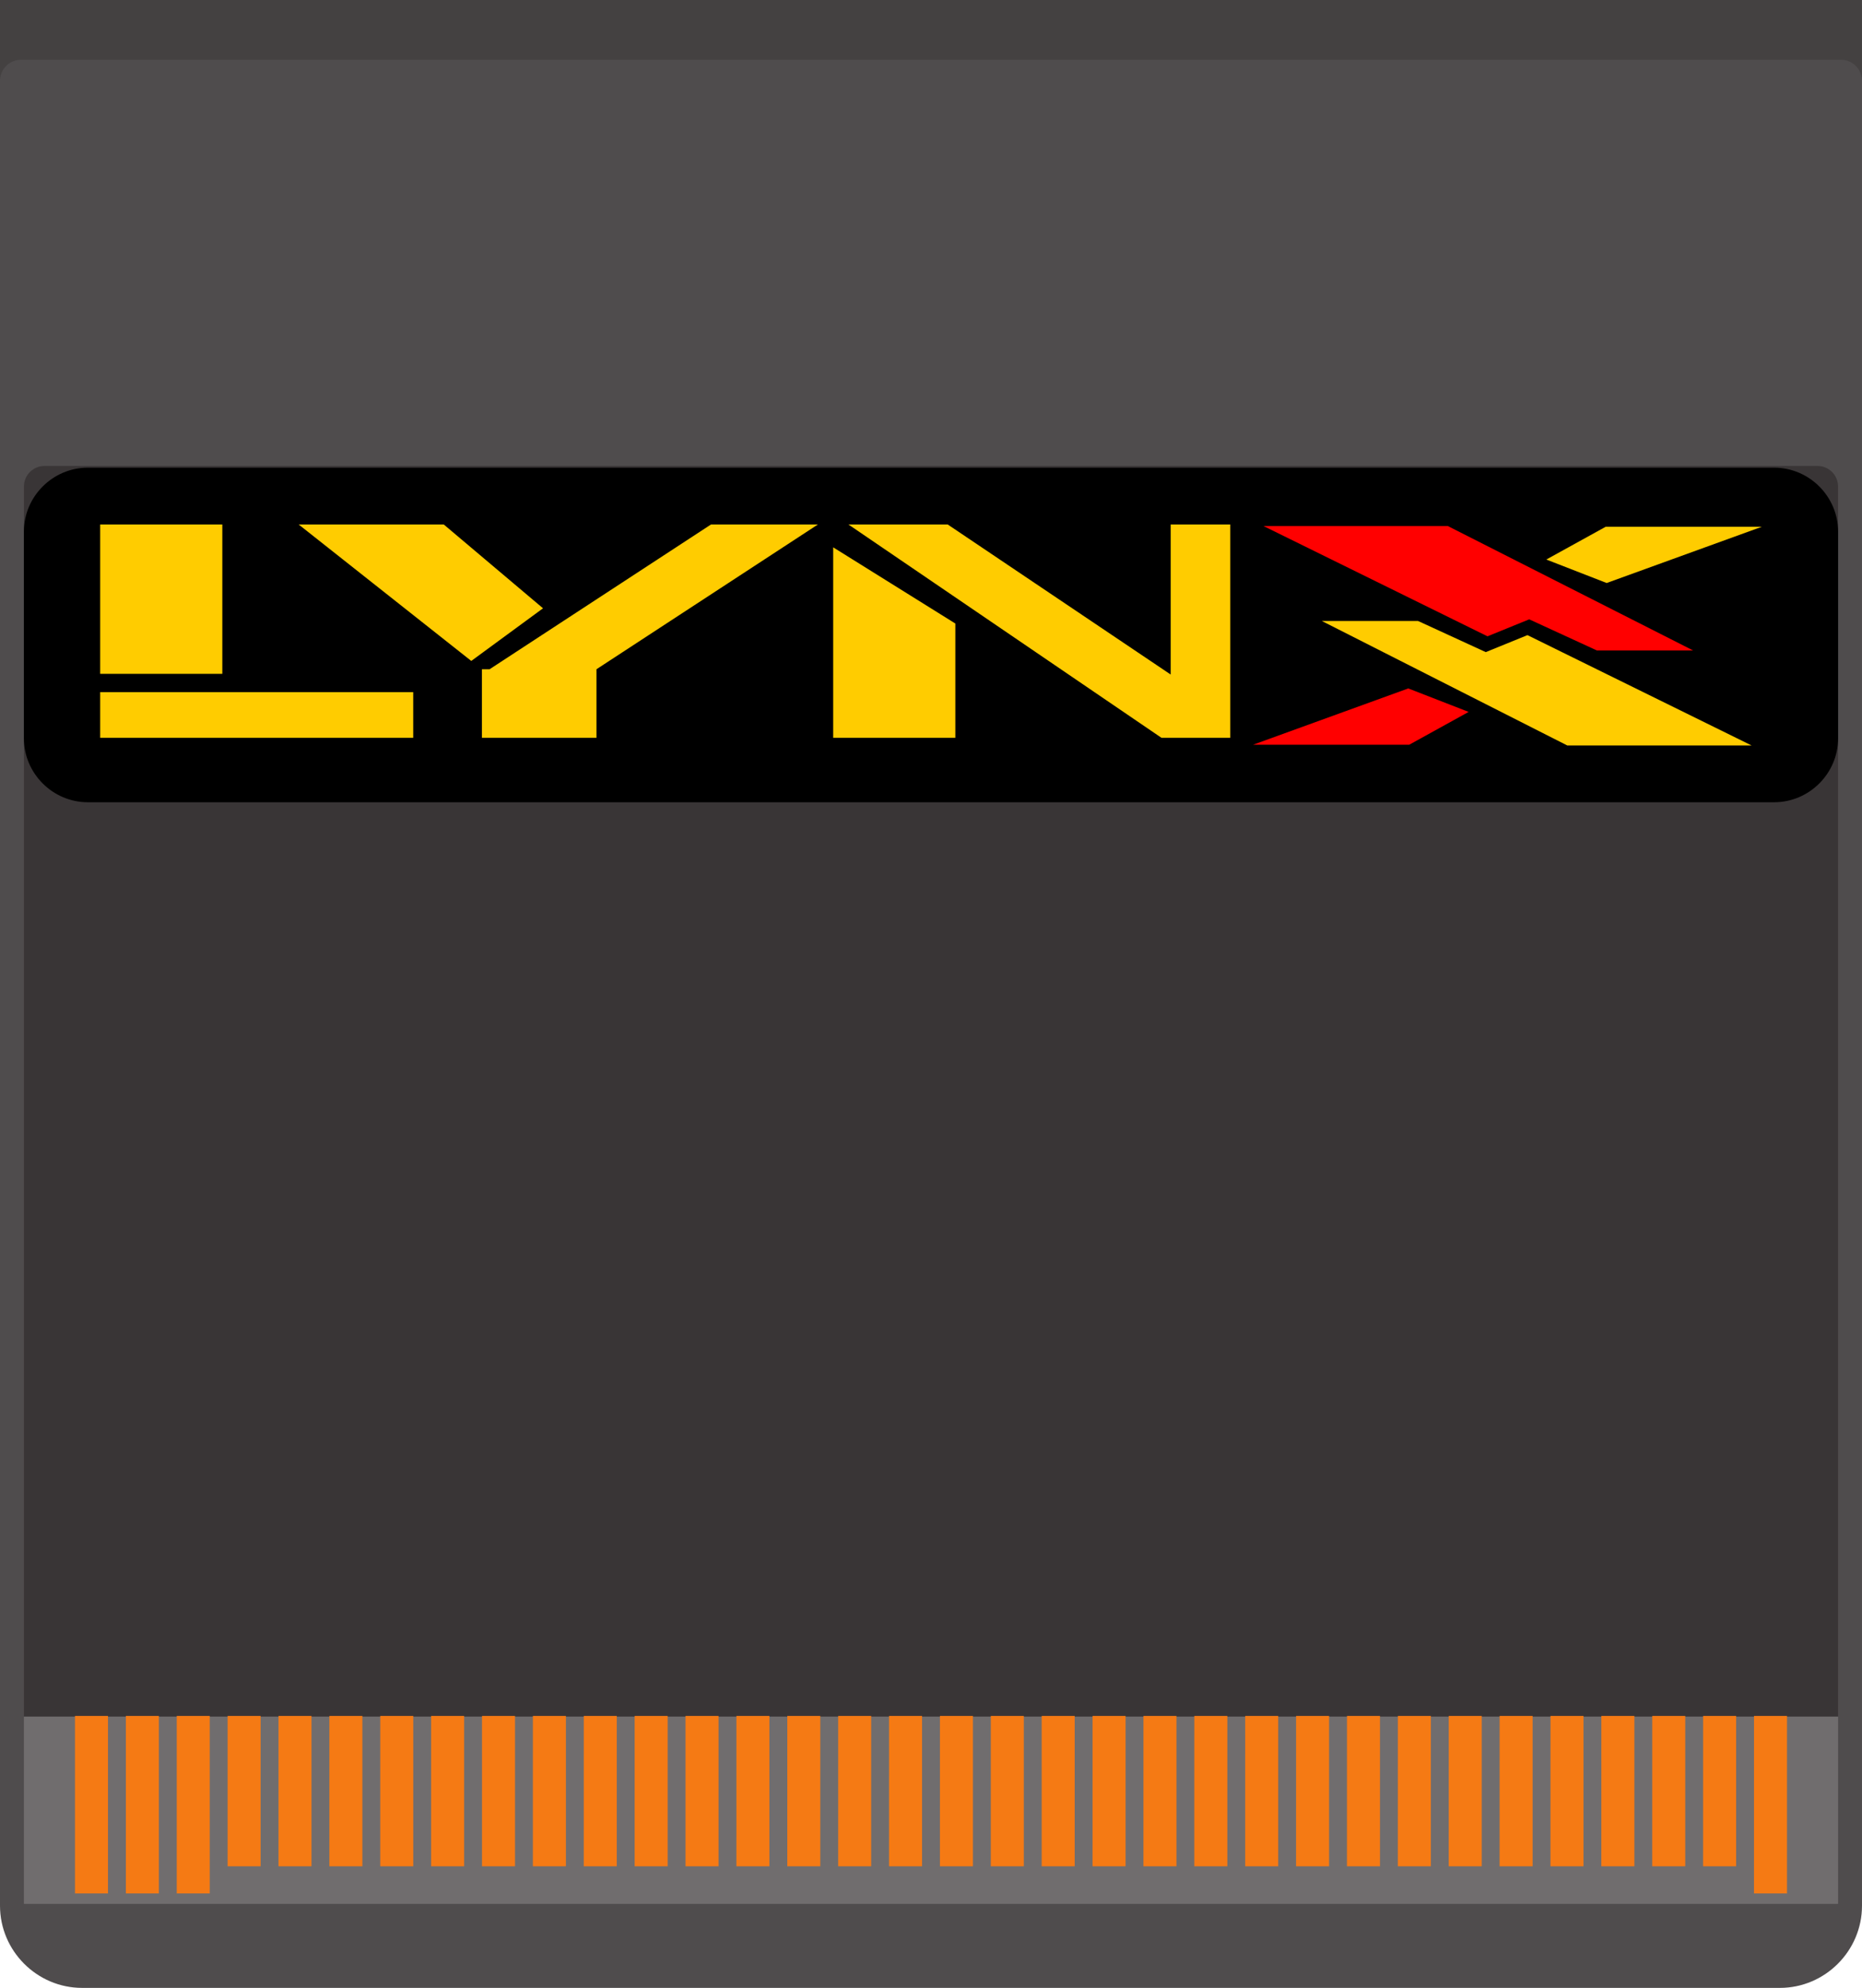 <svg xmlns="http://www.w3.org/2000/svg" width="208.744" height="222.76">
  <defs>
    <clipPath id="a">
      <path d="M0 178.208h166.995V0H0v178.208z"/>
    </clipPath>
  </defs>
  <g clip-path="url(#a)" transform="matrix(1.25,0,0,-1.25,0,222.76)">
    <path fill="#4f4c4d" d="M166.995 177.717V7.369c0-4.053-3.316-7.369-7.369-7.369H7.369c-4.053 0-7.369 3.316-7.369 7.369v170.348h166.995z"/>
    <path fill="#393536" d="M164.85 24.318v110.277c0 1.013-.828 1.842-1.842 1.842H3.987c-1.013 0-1.842-.829-1.842-1.842V24.318h162.705z"/>
    <path fill="#444141" d="M0 164.927v6.035c0 1.04.851 1.891 1.891 1.891h163.213c1.041 0 1.89-.851 1.89-1.891v-6.035 13.282H0v-13.282z"/>
    <path fill="#706d6e" d="M2.145 7.532H164.85v16.786H2.145V7.532z"/>
    <path fill="#f57a14" d="M9.685 8.469h-2.96V24.38h2.96V8.469zm4.563 0h-2.96V24.38h2.96V8.469zm4.563 0h-2.96V24.38h2.96V8.469zm4.563 2.432h-2.96V24.38h2.96V10.901zm4.563 0h-2.96V24.38h2.96V10.901zm4.564 0H29.54V24.38h2.961V10.901zm4.563 0h-2.96V24.38h2.96V10.901zm4.563 0h-2.96V24.38h2.96V10.901zm4.563 0h-2.96V24.38h2.96V10.901zm4.564 0h-2.961V24.38h2.961V10.901zm4.562 0h-2.96V24.38h2.96V10.901zm4.564 0h-2.96V24.38h2.96V10.901zm4.563 0h-2.961V24.38h2.961V10.901zm4.563 0h-2.96V24.38h2.96V10.901zm4.563 0h-2.96V24.38h2.96V10.901zm4.564 0h-2.961V24.38h2.961V10.901zm4.562 0h-2.96V24.38h2.96V10.901zm4.564 0h-2.96V24.38h2.96V10.901zm4.563 0h-2.96V24.38h2.96V10.901zm4.563 0h-2.96V24.38h2.96V10.901zm4.563 0h-2.96V24.38h2.96V10.901zm4.564 0h-2.96V24.38h2.96V10.901zm4.563 0h-2.961V24.38h2.961V10.901zm4.563 0h-2.96V24.38h2.96V10.901zm4.563 0h-2.96V24.38h2.96V10.901zm4.564 0h-2.96V24.38h2.96V10.901zm4.563 0h-2.961V24.38h2.961V10.901zm4.563 0h-2.96V24.38h2.96V10.901zm4.563 0h-2.96V24.38h2.96V10.901zm4.564 0h-2.961V24.38h2.961V10.901zm4.562 0h-2.96V24.38h2.96V10.901zm4.564 0h-2.96V24.38h2.96V10.901zm4.563 0h-2.961V24.38h2.961V10.901zm4.563-2.432h-2.96V24.38h2.96V8.469z"/>
  </g>
  <path d="M206.065 82.724c0 3.946-3.229 7.175-7.175 7.175H9.853c-3.946 0-7.175-3.229-7.175-7.175V59.581c0-3.946 3.229-7.175 7.175-7.175h189.037c3.946 0 7.175 3.229 7.175 7.175v23.143z"/>
  <path fill="red" d="M157.878 77.144l-17.393 6.307h17.504l6.656-3.675m25.164-6.888h-10.788l-7.585-3.487-4.677 1.903-25.123-12.363h20.663"/>
  <path fill="#fc0" d="M180.118 65.332l17.395-6.304h-17.503l-6.656 3.672m-25.164 6.888h10.788l7.586 3.487 4.676-1.903 25.123 12.363h-20.662M11.229 58.773h13.695v16.736H11.229zm0 18.785H46.324v5.123H11.229zm22.254-18.785H49.75l11.127 9.391-8.043 5.901m1.194 8.616h12.84v-7.686L91.693 58.773H79.708L54.885 74.995h-.857m39.378-13.662l13.695 8.539V82.681H93.406m36.808 0h7.704V58.77h-6.677V75.586l-24.995-16.813h-11.13"/>
  <path fill="#d40000" d="M119.55 184.726zm0-2.037zm0-2.005zm0 1.003zm0 4.042zm0-2.037zm0-4.01z"/>
</svg>
